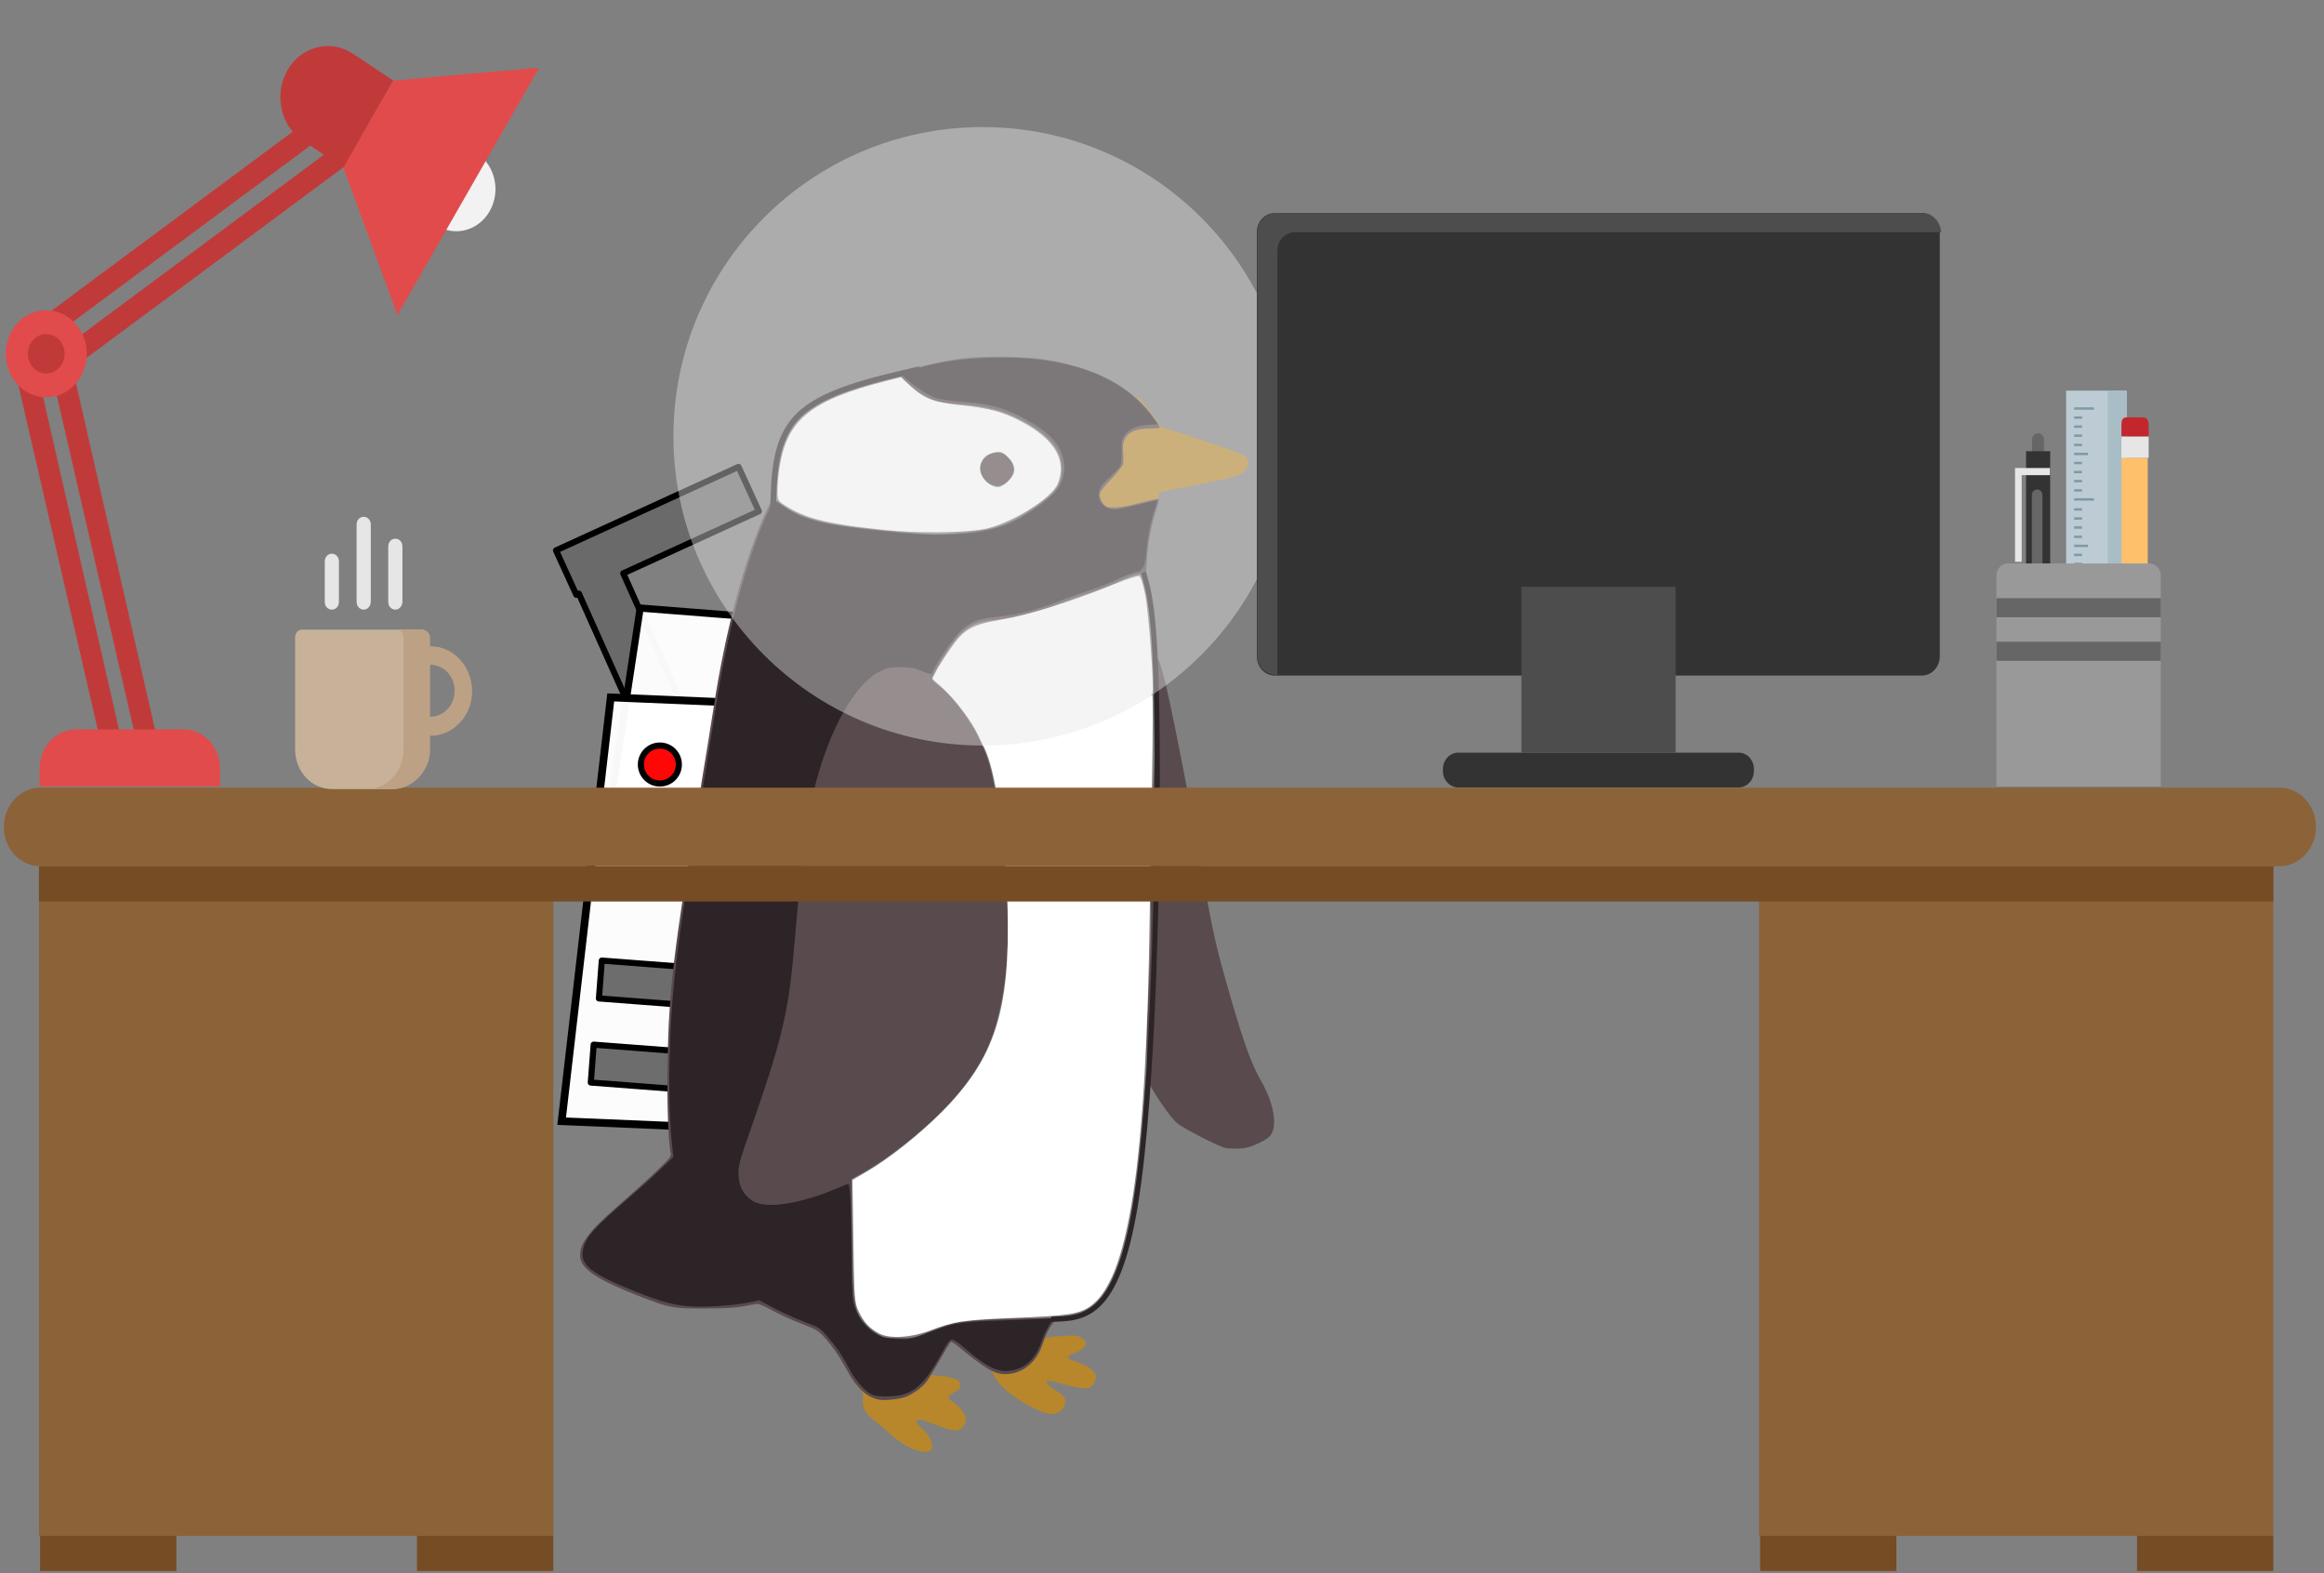<?xml version="1.0" encoding="UTF-8" standalone="no"?>
<!-- Created with Inkscape (http://www.inkscape.org/) -->

<svg
   xmlns:dc="http://purl.org/dc/elements/1.1/"
   xmlns:cc="http://creativecommons.org/ns#"
   xmlns:rdf="http://www.w3.org/1999/02/22-rdf-syntax-ns#"
   xmlns:svg="http://www.w3.org/2000/svg"
   xmlns="http://www.w3.org/2000/svg"
   xmlns:sodipodi="http://sodipodi.sourceforge.net/DTD/sodipodi-0.dtd"
   xmlns:inkscape="http://www.inkscape.org/namespaces/inkscape"
   width="458mm"
   height="310mm"
   viewBox="0 0 458 310"
   version="1.1"
   id="svg9664"
   inkscape:version="0.92.3 (unknown)"
   sodipodi:docname="penguinWork.svg">
  <rect x="0" y="0" width="458" height="310" fill="#808080" stroke="none"/>
  <defs
     id="defs9658">
    <inkscape:path-effect
       effect="bspline"
       id="path-effect10921"
       is_visible="true"
       weight="33.333"
       steps="2"
       helper_size="0"
       apply_no_weight="true"
       apply_with_weight="true"
       only_selected="false" />
    <inkscape:path-effect
       effect="bspline"
       id="path-effect10899"
       is_visible="true"
       weight="33.333"
       steps="2"
       helper_size="0"
       apply_no_weight="true"
       apply_with_weight="true"
       only_selected="false" />
  </defs>
  <sodipodi:namedview
     id="base"
     pagecolor="#ffffff"
     bordercolor="#666666"
     borderopacity="1.0"
     inkscape:pageopacity="0.0"
     inkscape:pageshadow="2"
     inkscape:zoom="0.64"
     inkscape:cx="746.3805"
     inkscape:cy="582.80521"
     inkscape:document-units="mm"
     inkscape:current-layer="layer2"
     showgrid="false"
     inkscape:snap-global="false"
     inkscape:window-width="1855"
     inkscape:window-height="1056"
     inkscape:window-x="65"
     inkscape:window-y="24"
     inkscape:window-maximized="1" />
  <g
     inkscape:groupmode="layer"
     id="layer4"
     inkscape:label="Backpack"
     transform="translate(0,13)">
    <g
       inkscape:groupmode="layer"
       id="layer7"
       inkscape:label="pipe">
      <path
         style="fill:#696969;fill-opacity:0.971;stroke:#000000;stroke-width:1.206;stroke-linejoin:round;stroke-miterlimit:4;stroke-dasharray:none;stroke-opacity:1;paint-order:stroke markers fill"
         d="m 145.545,79.002 -35.969,16.46 4.004,8.749 0.499,-0.228 15.893,35.519 8.782,-3.929 -15.925,-35.593 26.72,-12.227 z"
         id="rect10438-2"
         inkscape:connector-curvature="0" />
    </g>
    <g
       inkscape:groupmode="layer"
       id="layer5"
       inkscape:label="top">
      <rect
         style="fill:#ffffff;fill-opacity:0.971;stroke:#000000;stroke-width:1.408;stroke-miterlimit:4;stroke-dasharray:none;stroke-opacity:1"
         id="rect10399-2"
         width="23.516"
         height="49.913"
         x="141.115"
         y="96.882"
         transform="matrix(0.997,0.078,-0.15,0.989,0,0)" />
    </g>
    <g
       inkscape:groupmode="layer"
       id="layer6"
       inkscape:label="bottom">
      <rect
         style="fill:#ffffff;fill-opacity:0.971;stroke:#000000;stroke-width:1.529;stroke-miterlimit:4;stroke-dasharray:none;stroke-opacity:1"
         id="rect10399"
         width="39.622"
         height="84.1"
         x="134.252"
         y="119.628"
         transform="matrix(0.999,0.042,-0.115,0.993,0,0)" />
    </g>
    <g
       inkscape:groupmode="layer"
       id="layer8"
       inkscape:label="grills">
      <rect
         style="fill:#696969;fill-opacity:0.971;stroke:#000000;stroke-width:1.206;stroke-linejoin:round;stroke-miterlimit:4;stroke-dasharray:none;stroke-opacity:1;paint-order:fill markers stroke"
         id="rect10736"
         width="24.589"
         height="7.484"
         x="131.344"
         y="183.391"
         transform="rotate(4.367)" />
      <rect
         style="fill:#696969;fill-opacity:0.971;stroke:#000000;stroke-width:1.206;stroke-linejoin:round;stroke-miterlimit:4;stroke-dasharray:none;stroke-opacity:1;paint-order:fill markers stroke"
         id="rect10736-8"
         width="24.589"
         height="7.484"
         x="131.681"
         y="166.746"
         transform="rotate(4.367)" />
      <circle
         style="fill:#ff0000;fill-opacity:0.971;stroke:#000000;stroke-width:1.206;stroke-linejoin:round;stroke-miterlimit:4;stroke-dasharray:none;stroke-opacity:1;paint-order:fill markers stroke"
         id="path10766"
         cx="130.043"
         cy="137.657"
         r="3.742" />
      <circle
         style="fill:#0000ff;fill-opacity:0.971;stroke:#000000;stroke-width:1.206;stroke-linejoin:round;stroke-miterlimit:4;stroke-dasharray:none;stroke-opacity:1;paint-order:fill markers stroke"
         id="path10766-2"
         cx="128.439"
         cy="151.021"
         r="3.742" />
    </g>
  </g>
  <g
     inkscape:label="Penguin"
     inkscape:groupmode="layer"
     id="layer1"
     transform="translate(0,13)">
    <g
       inkscape:groupmode="layer"
       id="layer2"
       inkscape:label="Penguin Outline">
      <path
         id="path10230"
         style="fill:#b8872b;stroke-width:0.265"
         d="m 224.116,65.156 c -0.644,0.812 -1.676,1.561 -3.153,2.117 -0.989,0.372 -2.133,0.7 -3.166,1.194 -0.098,0.188 -0.21,0.381 -0.264,0.528 -0.21,0.575 -0.496,1.119 -0.744,1.679 -0.376,0.563 -0.752,1.126 -1.129,1.688 -0.422,0.463 -0.9,0.881 -1.267,1.389 -0.042,0.058 0.203,0.03 0.19,0.101 -0.066,0.338 -0.257,0.638 -0.395,0.954 -0.765,1.758 -0.466,1.119 -1.607,2.943 -0.078,0.166 -0.14,0.339 -0.233,0.497 -0.458,0.78 -0.626,1.079 -0.659,1.123 -0.035,0.075 -0.071,0.149 -0.106,0.224 0.537,-0.223 0.346,-0.144 -0.214,0.321 -0.015,0.466 -0.605,2.618 -0.696,3.197 -0.051,0.321 -0.045,0.648 -0.067,0.973 0.114,1.102 -0.18,2.214 -0.64,3.225 0.163,1.633 0.07,3.277 0.049,4.914 0,0.769 0.014,1.537 0.011,2.306 -0.003,1.493 0,2.986 0,4.479 5e-5,0.547 -1e-4,1.094 0,1.641 5e-5,0.445 0,0.891 0,1.336 3e-5,0.406 3e-5,0.813 0,1.219 v 1.546 c 1.65,-0.602 3.496,-1.238 4.636,-1.592 1.528,-0.474 4.017,-1.473 5.532,-2.22 2.139,-1.053 3.035,-1.357 4.007,-1.357 1.51,0 1.573,-0.115 1.573,-2.886 0,-2.842 0.665,-6.532 1.768,-9.814 0.514,-1.528 0.965,-2.812 1.003,-2.853 0.038,-0.041 3.449,-0.735 7.579,-1.542 8.108,-1.583 9.015,-1.908 9.665,-3.463 0.311,-0.744 0.316,-1.021 0.034,-1.613 -0.299,-0.627 -1.014,-0.951 -5.763,-2.613 -2.982,-1.044 -6.773,-2.291 -8.424,-2.772 -2.86,-0.834 -3.025,-0.921 -3.496,-1.843 -0.698,-1.368 -2.385,-3.439 -4.022,-5.027 z m -6.801,3.562 c -0.254,0.142 -0.501,0.292 -0.73,0.465 -0.182,0.137 0.467,-0.113 0.621,-0.281 0.044,-0.048 0.078,-0.113 0.109,-0.184 z m -6.215,11.042 c -0.05,0.15 -0.1,0.3 -0.149,0.451 0.041,-0.08 0.079,-0.161 0.103,-0.248 0.014,-0.049 0.031,-0.138 0.046,-0.203 z m 0.158,0.248 c -0.104,0.088 -0.216,0.187 -0.339,0.299 -0.091,0.279 -0.182,0.558 -0.276,0.835 0.071,-0.044 0.14,-0.091 0.204,-0.143 0.199,-0.164 0.326,-0.682 0.411,-0.991 z M 200.255,248.476 c -2.299,0.044 -2.168,0.361 -8.567,3.714 0.024,0.045 0.045,0.092 0.065,0.143 0.373,0.274 0.827,0.847 0.743,1.153 0.776,0.099 1.232,0.733 1.13,2.256 1.285,0.722 1.701,1.13 2.184,2.146 0.721,1.515 2.302,3.142 4.513,4.643 2.081,1.413 5.072,2.852 6.392,3.075 1.315,0.222 2.573,-0.406 3.041,-1.518 0.55,-1.309 0.113,-2.069 -1.851,-3.218 -2.567,-1.502 -2.156,-2.235 0.757,-1.351 2.818,0.855 5.269,1.232 6.012,0.924 0.747,-0.309 1.309,-1.233 1.309,-2.15 0,-0.966 -1.571,-2.197 -3.65,-2.86 -2.198,-0.701 -2.396,-1.172 -0.731,-1.744 2.484,-0.852 3.114,-2.173 1.471,-3.085 -0.794,-0.441 -1.265,-0.492 -3.307,-0.364 -1.31,0.082 -2.768,0.223 -3.241,0.314 -0.763,0.146 -0.86,0.098 -0.86,-0.428 -1.149,1.407 -3.938,-1.678 -5.41,-1.65 z m -8.464,3.954 c 0.011,0.036 0.019,0.076 0.028,0.114 0.041,0.029 0.088,0.062 0.119,0.086 -0.025,-0.064 -0.054,-0.125 -0.103,-0.171 -0.011,-0.011 -0.029,-0.02 -0.045,-0.029 z m -9.312,4.308 c -5.327,2.382 -10.33,4.004 -13.576,3.278 1.251,1.369 1.299,1.478 1.145,2.602 -0.23,1.68 0.538,3.036 2.606,4.603 0.912,0.691 2.334,1.891 3.161,2.667 0.855,0.802 2.336,1.809 3.432,2.335 3.838,1.839 5.615,0.737 3.695,-2.291 -0.419,-0.661 -1.14,-1.471 -1.602,-1.799 -0.999,-0.712 -1.006,-1.516 -0.011,-1.375 0.36,0.051 1.877,0.557 3.37,1.124 3.192,1.213 4.072,1.28 4.97,0.382 0.995,-0.995 0.884,-2.265 -0.314,-3.59 -0.53,-0.586 -1.304,-1.267 -1.72,-1.513 -1.048,-0.619 -0.932,-1.166 0.377,-1.788 0.906,-0.43 1.13,-0.681 1.194,-1.334 0.069,-0.702 -0.049,-0.866 -0.926,-1.285 -0.567,-0.271 -1.899,-0.542 -3.055,-0.622 -1.518,-0.105 -2.051,-0.238 -2.051,-0.514 0.075,0.007 0.159,0.003 0.248,-0.009 -0.034,-0.009 -0.067,-0.021 -0.092,-0.046 -0.023,-0.029 0.028,0.034 -0.058,-0.066 -0.002,-0.003 5.3e-4,-0.005 5.3e-4,-0.007 -5.3e-4,-0.014 2.6e-4,-0.01 0.002,-0.016 -0.001,-0.003 -0.002,-0.003 -0.003,-0.005 -5.3e-4,-0.003 0.001,0 0.003,0.003 3e-5,-3e-5 -1e-5,0 0,0 -0.037,-0.05 0.007,0.021 -0.033,-0.046 -0.016,-0.035 -0.03,-0.073 -0.06,-0.099 -0.021,-0.022 -0.042,-0.044 -0.061,-0.067 -0.008,-0.009 -0.013,-0.019 -0.023,-0.026 -0.01,-0.007 -0.02,-0.013 -0.03,-0.02 -0.007,-0.007 -0.015,-0.013 -0.023,-0.021 -0.004,-0.004 -0.007,-0.01 -0.011,-0.014 -0.008,-0.008 -0.019,-0.013 -0.027,-0.021 -0.019,-0.015 -0.037,-0.031 -0.058,-0.043 -0.029,-0.029 -0.058,-0.057 -0.087,-0.086 -0.017,-0.017 -0.033,-0.035 -0.05,-0.052 -0.012,-0.011 -0.025,-0.02 -0.037,-0.032 -0.002,-0.003 -0.003,-0.005 -0.005,-0.007 -0.026,-0.014 -0.028,-0.013 -0.05,-0.03 -0.012,-0.009 -0.023,-0.019 -0.035,-0.029 -0.005,-0.004 -0.009,-0.009 -0.015,-0.012 -0.008,-0.005 -0.018,-0.008 -0.026,-0.012 -0.017,-0.007 -0.033,-0.014 -0.049,-0.021 -0.015,-0.006 -0.031,-0.009 -0.044,-0.016 -0.033,-0.019 -0.054,-0.047 -0.071,-0.077 z"
         inkscape:connector-curvature="0"
         sodipodi:nodetypes="cccccccccccccccccccccccccccscsccscsccccccccccccccccccccccscccsccccccccccccccccccccccccccccccccccccccccccccccccccccccccccccc" />
      <path
         inkscape:connector-curvature="0"
         id="path10226"
         d="m 173.275,262.828 c -2.426,-0.455 -4.435,-2.289 -6.336,-5.783 -1.486,-2.731 -2.815,-4.665 -4.467,-6.501 -1.229,-1.366 -1.569,-1.567 -4.629,-2.736 -1.816,-0.694 -4.345,-1.846 -5.619,-2.561 -1.274,-0.714 -2.566,-1.299 -2.87,-1.299 -0.304,3e-5 -1.505,0.197 -2.67,0.438 -1.546,0.32 -3.615,0.445 -7.673,0.463 -6.398,0.029 -6.964,-0.076 -12.902,-2.38 -7.861,-3.051 -11.318,-5.23 -11.723,-7.387 -0.493,-2.629 1.323,-5.181 7.508,-10.551 2.574,-2.235 5.978,-5.31 7.564,-6.834 2.469,-2.372 2.861,-2.862 2.727,-3.407 -0.481,-1.962 -0.774,-10.327 -0.63,-17.967 0.267,-14.102 1.173,-21.794 5.977,-50.742 1.297,-7.817 2.673,-16.297 3.058,-18.844 2.298,-15.224 6.105,-29.533 10.308,-38.742 1.378,-3.02 1.257,-2.957 3.09,-1.607 3.796,2.794 8.577,4.067 18.889,5.029 10.806,1.008 10.648,1 15.158,0.686 7.527,-0.525 10.251,-1.386 15.554,-4.918 4.45,-2.964 5.651,-4.62 5.662,-7.808 0.011,-3.306 -1.832,-5.891 -6.079,-8.527 -4.169,-2.588 -7.906,-3.728 -13.626,-4.159 -2.037,-0.153 -4.18,-0.409 -4.762,-0.569 -1.808,-0.496 -3.893,-1.763 -5.821,-3.54 -1.523,-1.404 -1.782,-1.756 -1.455,-1.982 1.2,-0.832 7.319,-2.322 12.171,-2.965 3.751,-0.497 12.169,-0.413 16.007,0.161 10.197,1.523 17.738,5.61 21.996,11.921 0.49,0.726 0.89,1.41 0.89,1.521 0,0.111 -0.927,0.202 -2.061,0.202 -3.829,0 -5.506,1.511 -5.182,4.672 0.092,0.899 0.085,1.964 -0.017,2.368 -0.101,0.404 -1.12,1.694 -2.263,2.866 -1.143,1.173 -2.157,2.447 -2.253,2.831 -0.209,0.838 0.422,2.196 1.218,2.622 0.852,0.456 3.503,0.165 6.943,-0.761 1.723,-0.464 3.233,-0.781 3.356,-0.705 0.123,0.076 -0.069,1 -0.428,2.052 -0.936,2.748 -1.672,6.612 -1.867,9.808 l -0.169,2.77 -1.412,0.176 c -0.871,0.109 -2.428,0.674 -4.065,1.474 -1.459,0.714 -3.873,1.674 -5.363,2.134 -1.49,0.46 -4.495,1.525 -6.678,2.366 -4.045,1.559 -8.183,2.562 -12.9,3.126 -2.851,0.341 -4.284,0.953 -6.012,2.57 -1.904,1.781 -5.994,8.367 -5.687,9.158 0.074,0.19 0.551,0.631 1.06,0.978 2.368,1.617 5.972,6.218 7.971,10.179 2.437,4.828 3.316,8.601 4.754,20.41 1.541,12.656 1.524,22.727 -0.053,31.291 -1.493,8.108 -3.947,13.221 -9.373,19.534 -4.391,5.108 -12.532,11.727 -18.351,14.921 l -1.945,1.068 0.108,10.779 c 0.114,11.308 0.275,13.527 1.123,15.508 0.691,1.612 2.467,3.494 4.105,4.35 1.191,0.622 1.631,0.697 4.112,0.702 2.707,0.005 2.857,-0.027 5.849,-1.244 1.689,-0.687 3.832,-1.429 4.763,-1.648 2.233,-0.527 7.488,-0.89 14.715,-1.017 l 5.879,-0.103 -0.804,0.916 c -0.871,0.992 -1.461,2.179 -2.373,4.772 -1.148,3.266 -3.982,5.422 -7.137,5.43 -2.199,0.006 -3.905,-1.016 -9.819,-5.881 -0.479,-0.394 -0.869,-0.543 -1.022,-0.391 -0.136,0.136 -1.095,1.732 -2.132,3.548 -1.037,1.816 -2.183,3.696 -2.547,4.177 -0.901,1.194 -2.874,2.601 -4.314,3.075 -1.311,0.432 -3.992,0.703 -5.027,0.509 z m 72.297,-50.152 c 1.485,0.803 -3.456,0.759 -4.24,0.504 -1.825,-0.595 -7.082,-3.301 -9.058,-4.618 -1.458,-0.972 -4.903,-6.234 -5.639,-7.788 -1.695,-7.489 0.395,-18.842 0.165,-36.333 -0.103,-7.831 -0.013,-12.066 0.452,-21.167 0.319,-6.257 0.597,-14.916 0.616,-19.242 0.039,-8.611 0.078,-8.737 1.333,-4.296 1.201,4.25 4.74,22.124 7.437,37.56 2.043,11.693 2.806,15.316 4.514,21.431 3.547,12.695 5.251,17.608 7.405,21.343 2.438,4.227 3.223,8.598 1.899,10.566 -0.966,1.435 -6.737,3.525 -4.849,2.002 z M 195.5,82.519 c -1.704,-0.679 -2.642,-2.476 -2.12,-4.06 0.646,-1.958 2.876,-2.838 4.743,-1.872 0.846,0.438 1.611,1.845 1.609,2.962 -0.001,1.094 -0.93,2.447 -1.981,2.886 -1.047,0.437 -1.338,0.448 -2.252,0.084 z"
         style="fill:#594a4e;stroke-width:0.265"
         sodipodi:nodetypes="ccccccccccccssscccscscccccccccssccscccccccccsccccccccsccssccccsccccccsccccccccscccsscccccccsccc" />
      <path
         style="fill:none;fill-opacity:1;stroke:#2c2426;stroke-width:1.015;stroke-linecap:butt;stroke-linejoin:miter;stroke-miterlimit:4;stroke-dasharray:none;stroke-opacity:1"
         d="m 207.174,246.967 c 6.474,-0.142 12.947,-0.284 16.597,-22.678 3.65,-22.394 4.476,-67.04 4.269,-91.494 -0.207,-24.455 -1.447,-28.718 -2.687,-32.981"
         id="path10897"
         inkscape:connector-curvature="0"
         inkscape:path-effect="#path-effect10899"
         inkscape:original-d="m 207.17426,246.96743 c 6.47385,-0.1423 12.94743,-0.28434 19.42075,-0.42612 0.82665,-44.64598 1.65304,-89.29167 2.47916,-133.93711 -1.2399,-4.2637 -2.48003,-8.52707 -3.72048,-12.790322"
         sodipodi:nodetypes="cccc" />
      <path
         inkscape:connector-curvature="0"
         id="path10222"
         d="m 172.273,261.977 c -1.478,-0.419 -3.374,-2.43 -4.833,-5.127 -1.607,-2.97 -2.469,-4.241 -4.386,-6.469 -1.463,-1.7 -1.615,-1.797 -4.524,-2.899 -1.655,-0.627 -4.335,-1.839 -5.953,-2.692 l -2.943,-1.552 -1.819,0.383 c -2.85,0.601 -8.44,1.013 -11.344,0.837 -3.571,-0.217 -6.073,-0.872 -11.237,-2.942 -9.118,-3.656 -11.205,-5.431 -10.222,-8.695 0.692,-2.299 2.334,-4.109 8.627,-9.511 1.965,-1.686 4.811,-4.249 6.325,-5.694 l 2.753,-2.628 -0.165,-1.426 c -0.544,-4.697 -0.762,-10.798 -0.613,-17.169 0.326,-13.958 1.365,-22.803 5.841,-49.742 1.366,-8.222 2.798,-17.033 3.182,-19.579 2.221,-14.726 5.925,-29.057 9.791,-37.884 1.741,-3.974 1.594,-3.85 3.181,-2.709 4.256,3.058 8.34,4.05 22.225,5.397 10.97,1.064 18.38,0.405 23.548,-2.096 3.305,-1.599 7.639,-4.798 8.726,-6.44 1.177,-1.778 1.603,-3.698 1.219,-5.489 -0.64,-2.985 -2.341,-5.086 -5.897,-7.286 -4.639,-2.87 -8.079,-3.949 -13.938,-4.372 -2.151,-0.156 -4.475,-0.484 -5.347,-0.755 -1.904,-0.593 -6.592,-3.926 -6.592,-4.687 0,-0.288 3.515,-1.424 6.35,-2.052 5.913,-1.31 15.414,-1.606 21.736,-0.678 9.65,1.417 16.414,4.923 20.92,10.844 l 1.309,1.72 -1.947,0.142 c -2.3,0.167 -3.79,0.844 -4.652,2.114 -0.525,0.773 -0.595,1.176 -0.545,3.152 0.032,1.265 -0.072,2.502 -0.235,2.801 -0.16,0.294 -0.987,1.185 -1.836,1.978 -1.997,1.866 -2.466,2.571 -2.468,3.712 -0.003,1.647 1.407,2.903 3.26,2.903 0.499,0 2.542,-0.423 4.541,-0.94 1.999,-0.517 3.681,-0.894 3.737,-0.837 0.056,0.056 -0.143,0.807 -0.443,1.667 -0.909,2.607 -1.581,6.166 -1.751,9.271 -0.135,1.14 -0.426,2.68 -1.493,3.102 -0.799,0.095 -2.557,0.736 -4.394,1.604 -1.684,0.795 -4.134,1.766 -5.443,2.156 -1.31,0.391 -3.75,1.248 -5.424,1.906 -5.008,1.967 -8.239,2.792 -12.741,3.254 -3.812,0.391 -5.28,1.016 -7.367,3.138 -1.428,1.451 -4.904,6.661 -5.363,8.039 -0.058,0.175 -0.798,-0.015 -1.926,-0.494 -1.575,-0.669 -2.165,-0.778 -4.216,-0.776 -2.089,0.002 -2.582,0.098 -3.973,0.77 -5.561,2.69 -11.13,13.404 -13.756,26.467 -1.26,6.266 -1.705,10.104 -3.308,28.543 -1.082,12.441 -2.43,17.962 -8.863,36.293 -1.728,4.925 -2.044,6.085 -2.05,7.541 -0.011,2.8 1.154,4.822 3.371,5.848 2.68,1.241 9.325,0.11 15.861,-2.699 1.302,-0.56 2.413,-0.971 2.47,-0.914 0.312,0.312 0.569,6.289 0.578,13.428 0.006,4.919 0.126,8.676 0.304,9.525 0.655,3.115 2.395,5.484 5.037,6.858 0.891,0.463 1.72,0.623 3.675,0.709 2.688,0.118 2.596,0.14 8.048,-1.926 3.317,-1.257 4.887,-1.463 13.108,-1.726 4.293,-0.137 8.192,-0.304 8.665,-0.372 0.473,-0.067 0.86,-0.072 0.86,-0.011 0,0.061 -0.359,0.695 -0.797,1.407 -0.439,0.713 -1.034,1.985 -1.324,2.827 -1.143,3.322 -2.754,5.113 -5.261,5.846 -3.018,0.883 -5.37,-0.152 -10.468,-4.61 -0.986,-0.862 -1.797,-1.368 -2.121,-1.323 -0.358,0.05 -0.932,0.825 -1.802,2.433 -3.631,6.714 -5.838,8.584 -10.352,8.774 -1.176,0.049 -2.577,-0.034 -3.112,-0.186 z"
         style="fill:#2c2426;stroke-width:0.265"
         sodipodi:nodetypes="cccsccscsccccccssscscccssssssccscccscscsccccccscccccsssccsscccccscscccccsccc" />
      <path
         style="fill:none;stroke:#2c2426;stroke-width:1.114;stroke-linecap:butt;stroke-linejoin:miter;stroke-miterlimit:4;stroke-dasharray:none;stroke-opacity:1"
         d="m 152.355,87.827 c 0.138,-7.172 0.275,-14.347 5.094,-19.029 4.819,-4.681 14.319,-6.871 23.818,-9.061"
         id="path10919"
         inkscape:connector-curvature="0"
         inkscape:path-effect="#path-effect10921"
         inkscape:original-d="m 152.35545,87.827205 c 0.0688,-7.173491 0.27562,-14.347272 0.41303,-21.520475 9.49944,-2.190001 18.99941,-4.379894 28.49872,-6.569408" />
      <path
         style="fill:#ffffff;fill-opacity:1;stroke:none;stroke-width:1.664;stroke-linejoin:round;stroke-miterlimit:4;stroke-dasharray:none;stroke-opacity:1;paint-order:fill markers stroke"
         d="m 173.266,249.778 c -1.861,-0.968 -2.993,-2.174 -4.007,-4.269 -0.864,-1.785 -0.923,-2.542 -1.088,-13.939 l -0.175,-12.051 2.876,-1.679 c 4.375,-2.555 10.22,-7.2 14.666,-11.655 10.51,-10.532 13.569,-19.983 13.026,-40.253 -0.325,-12.14 -2.181,-25.838 -4.132,-30.509 l -0.604,-1.446 4.809,-0.483 c 10.22,-1.026 19.217,-3.929 26.582,-8.578 0.863,-0.545 1.696,-0.991 1.85,-0.991 0.155,0 0.139,7.488 -0.035,16.64 -0.174,9.152 -0.376,21.105 -0.451,26.562 -0.673,49.534 -4.149,72.217 -11.861,77.389 -2.14,1.435 -4.434,1.778 -14.583,2.179 -10.312,0.407 -11.986,0.656 -16.882,2.509 -3.758,1.422 -7.903,1.661 -9.99,0.576 z"
         id="path10924"
         inkscape:connector-curvature="0" />
      <path
         style="fill:#ffffff;fill-opacity:1;stroke:none;stroke-width:1.664;stroke-linejoin:round;stroke-miterlimit:4;stroke-dasharray:none;stroke-opacity:1;paint-order:fill markers stroke"
         d="m 192.833,132.013 c -1.304,-2.824 -4.478,-7.059 -7.021,-9.368 l -2.092,-1.899 0.72,-1.408 c 0.396,-0.775 1.655,-2.767 2.798,-4.427 2.751,-3.998 4.187,-4.805 10.445,-5.871 5.123,-0.873 13.772,-3.606 21.829,-6.898 2.47,-1.009 4.726,-1.745 5.013,-1.635 0.287,0.11 0.821,1.813 1.187,3.783 0.74,3.99 1.765,18.359 1.381,19.36 -0.376,0.98 -6.211,4.232 -10.831,6.037 -6.525,2.548 -12.723,3.879 -19.914,4.273 l -2.55,0.14 z"
         id="path10926"
         inkscape:connector-curvature="0" />
      <path
         style="fill:#ffffff;fill-opacity:1;stroke:none;stroke-width:1.664;stroke-linejoin:round;stroke-miterlimit:4;stroke-dasharray:none;stroke-opacity:1;paint-order:fill markers stroke"
         d="m 174.506,91.455 c -10.95,-1.134 -15.237,-2.131 -19.12,-4.446 -2.161,-1.288 -2.17,-1.303 -2.167,-3.377 0.002,-1.146 0.193,-3.253 0.425,-4.682 1.509,-9.301 6.214,-13.09 20.933,-16.859 l 2.964,-0.759 1.924,1.774 c 2.661,2.453 4.65,3.203 9.924,3.744 5.513,0.565 8.229,1.297 11.848,3.192 6.63,3.471 9.12,7.728 7.204,12.314 -1.22,2.919 -9.427,7.96 -14.505,8.908 -4.032,0.753 -13.143,0.842 -19.43,0.191 z m 24.216,-9.667 c 1.585,-1.585 1.57,-3.042 -0.048,-4.659 -1.044,-1.044 -1.475,-1.213 -2.544,-0.999 -1.551,0.31 -2.366,0.937 -2.84,2.184 -0.755,1.985 1.203,4.617 3.469,4.667 0.415,0.009 1.299,-0.527 1.964,-1.192 z"
         id="path10928"
         inkscape:connector-curvature="0" />
    </g>
  </g>
  <g
     inkscape:groupmode="layer"
     id="layer3"
     inkscape:label="Helmet"
     transform="translate(0,13)">
    <circle
       style="fill:#e6e6e6;fill-opacity:0.431;stroke:none;stroke-width:0.265"
       id="path10397"
       cx="193.653"
       cy="72.978"
       r="60.937" />
  </g>
  <g
     inkscape:groupmode="layer"
     id="layer9"
     inkscape:label="Desk"
     transform="translate(0,13)">
    <g
       inkscape:groupmode="layer"
       id="layer10"
       inkscape:label="Desk Table">
      <path
         style="fill:#8c6239;stroke-width:0.452"
         inkscape:connector-curvature="0"
         id="path44"
         d="M 449.188,157.704 H 7.944 c -3.967,0 -7.193,-3.473 -7.193,-7.744 v 0 c 0,-4.271 3.226,-7.744 7.193,-7.744 H 449.231 c 3.967,0 7.193,3.473 7.193,7.744 v 0 c -0.044,4.318 -3.269,7.744 -7.236,7.744 z"
         class="st6" />
      <rect
         style="fill:#754c24;stroke-width:0.452"
         id="rect46"
         height="6.946"
         width="26.853"
         class="st4"
         y="289.631"
         x="346.876" />
      <rect
         style="fill:#754c24;stroke-width:0.452"
         id="rect48"
         height="6.946"
         width="26.853"
         class="st4"
         y="289.631"
         x="421.158" />
      <rect
         style="fill:#8c6239;stroke-width:0.452"
         id="rect50"
         height="131.926"
         width="101.353"
         class="st6"
         transform="scale(-1)"
         y="-289.665"
         x="-448.008" />
      <rect
         style="fill:#754c24;stroke-width:0.452"
         id="rect52"
         height="6.946"
         width="26.853"
         class="st4"
         y="289.631"
         x="7.9" />
      <rect
         style="fill:#754c24;stroke-width:0.452"
         id="rect54"
         height="6.946"
         width="26.853"
         class="st4"
         y="289.631"
         x="82.182" />
      <rect
         style="fill:#8c6239;stroke-width:0.452"
         id="rect56"
         height="131.926"
         width="101.353"
         class="st6"
         transform="scale(-1)"
         y="-289.665"
         x="-109.051" />
      <rect
         style="fill:#754c24;stroke-width:0.452"
         id="rect58"
         height="6.946"
         width="440.329"
         class="st4"
         y="157.704"
         x="7.682" />
      <g
         transform="matrix(0.436,0,0,0.469,-189.923,-135.622)"
         id="g72">
        <path
           style="fill:#bca184"
           inkscape:connector-curvature="0"
           id="path60"
           d="m 630.2,570.6 c -10.4,0 -18.8,-8.5 -18.8,-18.8 0,-10.4 8.5,-18.8 18.8,-18.8 10.4,0 18.8,8.5 18.8,18.8 0.1,10.3 -8.4,18.8 -18.8,18.8 z m 0,-29.8 c -6,0 -10.9,4.9 -10.9,10.9 0,6 4.9,10.9 10.9,10.9 6,0 10.9,-4.9 10.9,-10.9 0,-6 -4.8,-10.9 -10.9,-10.9 z"
           class="st7" />
        <path
           style="fill:#c7b299"
           inkscape:connector-curvature="0"
           id="path62"
           d="m 612.9,593 h -27.3 c -9.1,0 -16.6,-7.4 -16.6,-16.6 v -47.2 c 0,-1.8 1.4,-3.2 3.2,-3.2 h 53.9 c 1.8,0 3.2,1.4 3.2,3.2 v 47.2 c 0.2,9.2 -7.2,16.6 -16.4,16.6 z"
           class="st8" />
        <path
           style="fill:#bca184"
           inkscape:connector-curvature="0"
           id="path64"
           d="m 626.2,526 h -11.4 c 1.8,0 3.2,1.4 3.2,3.2 v 47.2 c 0,9.1 -7.3,16.6 -16.5,16.6 h 11.4 c 9.1,0 17.1,-7.4 17.1,-16.6 v -47.2 c 0,-1.8 -2,-3.2 -3.8,-3.2 z"
           class="st7" />
        <path
           style="fill:#e6e6e6"
           inkscape:connector-curvature="0"
           id="path66"
           d="m 585.6,517.6 v 0 c -1.8,0 -3.2,-1.4 -3.2,-3.2 v -17.1 c 0,-1.8 1.4,-3.2 3.2,-3.2 v 0 c 1.8,0 3.2,1.4 3.2,3.2 v 17.1 c 0,1.8 -1.4,3.2 -3.2,3.2 z"
           class="st9" />
        <path
           style="fill:#e6e6e6"
           inkscape:connector-curvature="0"
           id="path68"
           d="m 600,517.6 v 0 c -1.8,0 -3.2,-1.4 -3.2,-3.2 v -32.6 c 0,-1.8 1.4,-3.2 3.2,-3.2 v 0 c 1.8,0 3.2,1.4 3.2,3.2 v 32.6 c -0.1,1.8 -1.5,3.2 -3.2,3.2 z"
           class="st9" />
        <path
           style="fill:#e6e6e6"
           inkscape:connector-curvature="0"
           id="path70"
           d="m 614.3,517.6 v 0 c -1.8,0 -3.2,-1.4 -3.2,-3.2 V 491 c 0,-1.8 1.4,-3.2 3.2,-3.2 v 0 c 1.8,0 3.2,1.4 3.2,3.2 v 23.4 c -0.1,1.8 -1.5,3.2 -3.2,3.2 z"
           class="st9" />
      </g>
      <g
         transform="matrix(0.436,0,0,0.469,-189.923,-135.622)"
         id="g174">
        <g
           id="g86">
          <path
             style="fill:#e6e6e6"
             inkscape:connector-curvature="0"
             id="path74"
             d="m 1357.8,553.8 c 0,0 4.5,-13.5 4.5,-21.5 0,-8 -10.9,-7.6 -10.9,0 0,7.6 4.5,21.5 4.5,21.5 0.2,1.4 1.6,1.4 1.9,0 z"
             class="st9" />
          <path
             style="fill:#666666"
             inkscape:connector-curvature="0"
             id="path76"
             d="m 1356.8,457.7 v 0 c 1.5,0 2.7,-1.2 2.7,-2.7 v -8.8 c 0,-1.5 -1.2,-2.7 -2.7,-2.7 v 0 c -1.5,0 -2.7,1.2 -2.7,2.7 v 8.8 c 0,1.5 1.2,2.7 2.7,2.7 z"
             class="st10" />
          <rect
             style="fill:#333333"
             id="rect78"
             height="81.2"
             width="10.9"
             class="st1"
             transform="rotate(180,1356.792,491.672)"
             y="451.1"
             x="1351.3" />
          <polyline
             style="fill:none;stroke:#e6e6e6;stroke-width:3;stroke-miterlimit:10"
             id="polyline80"
             points="1362.2,459.6 1347.9,459.6 1347.9,497.5    "
             class="st11" />
          <path
             style="fill:#666666"
             inkscape:connector-curvature="0"
             id="path82"
             d="m 1356.4,500.7 v 0 c 1.3,0 2.4,-1.1 2.4,-2.4 v -28.8 c 0,-1.3 -1.1,-2.4 -2.4,-2.4 v 0 c -1.3,0 -2.4,1.1 -2.4,2.4 v 28.8 c 0.1,1.4 1.1,2.4 2.4,2.4 z"
             class="st10" />
          <path
             style="fill:#333333"
             inkscape:connector-curvature="0"
             id="path84"
             d="m 1358.2,552.4 c -0.3,0.8 -0.4,1.3 -0.4,1.3 -0.3,1.5 -1.7,1.5 -2,0 0,0 -0.2,-0.5 -0.4,-1.3 z"
             class="st1" />
        </g>
        <g
           id="g154">
          <rect
             style="fill:#bdccd4"
             id="rect88"
             height="133.4"
             width="27.4"
             class="st12"
             y="425.6"
             x="1369.5" />
          <rect
             style="fill:#a8bdc6"
             id="rect90"
             height="133.4"
             width="8.5"
             class="st13"
             y="425.6"
             x="1388.3" />
          <line
             style="fill:none;stroke:#7f99a5;stroke-miterlimit:10"
             id="line92"
             y2="433.1"
             x2="1382.1"
             y1="433.1"
             x1="1373.1"
             class="st14" />
          <line
             style="fill:none;stroke:#7f99a5;stroke-miterlimit:10"
             id="line94"
             y2="471.3"
             x2="1382.1"
             y1="471.3"
             x1="1373.1"
             class="st14" />
          <line
             style="fill:none;stroke:#7f99a5;stroke-miterlimit:10"
             id="line96"
             y2="452.2"
             x2="1379.4"
             y1="452.2"
             x1="1373.1"
             class="st14" />
          <line
             style="fill:none;stroke:#7f99a5;stroke-miterlimit:10"
             id="line98"
             y2="436.9"
             x2="1376.7"
             y1="436.9"
             x1="1373.1"
             class="st14" />
          <line
             style="fill:none;stroke:#7f99a5;stroke-miterlimit:10"
             id="line100"
             y2="440.7"
             x2="1376.7"
             y1="440.7"
             x1="1373.1"
             class="st14" />
          <line
             style="fill:none;stroke:#7f99a5;stroke-miterlimit:10"
             id="line102"
             y2="444.5"
             x2="1376.7"
             y1="444.5"
             x1="1373.1"
             class="st14" />
          <line
             style="fill:none;stroke:#7f99a5;stroke-miterlimit:10"
             id="line104"
             y2="448.4"
             x2="1376.7"
             y1="448.4"
             x1="1373.1"
             class="st14" />
          <line
             style="fill:none;stroke:#7f99a5;stroke-miterlimit:10"
             id="line106"
             y2="456"
             x2="1376.7"
             y1="456"
             x1="1373.1"
             class="st14" />
          <line
             style="fill:none;stroke:#7f99a5;stroke-miterlimit:10"
             id="line108"
             y2="459.8"
             x2="1376.7"
             y1="459.8"
             x1="1373.1"
             class="st14" />
          <line
             style="fill:none;stroke:#7f99a5;stroke-miterlimit:10"
             id="line110"
             y2="463.6"
             x2="1376.7"
             y1="463.6"
             x1="1373.1"
             class="st14" />
          <line
             style="fill:none;stroke:#7f99a5;stroke-miterlimit:10"
             id="line112"
             y2="467.5"
             x2="1376.7"
             y1="467.5"
             x1="1373.1"
             class="st14" />
          <line
             style="fill:none;stroke:#7f99a5;stroke-miterlimit:10"
             id="line114"
             y2="509.9"
             x2="1382.1"
             y1="509.9"
             x1="1373.1"
             class="st14" />
          <line
             style="fill:none;stroke:#7f99a5;stroke-miterlimit:10"
             id="line116"
             y2="490.8"
             x2="1379.4"
             y1="490.8"
             x1="1373.1"
             class="st14" />
          <line
             style="fill:none;stroke:#7f99a5;stroke-miterlimit:10"
             id="line118"
             y2="475.5"
             x2="1376.7"
             y1="475.5"
             x1="1373.1"
             class="st14" />
          <line
             style="fill:none;stroke:#7f99a5;stroke-miterlimit:10"
             id="line120"
             y2="479.3"
             x2="1376.7"
             y1="479.3"
             x1="1373.1"
             class="st14" />
          <line
             style="fill:none;stroke:#7f99a5;stroke-miterlimit:10"
             id="line122"
             y2="483.1"
             x2="1376.7"
             y1="483.1"
             x1="1373.1"
             class="st14" />
          <line
             style="fill:none;stroke:#7f99a5;stroke-miterlimit:10"
             id="line124"
             y2="487"
             x2="1376.7"
             y1="487"
             x1="1373.1"
             class="st14" />
          <line
             style="fill:none;stroke:#7f99a5;stroke-miterlimit:10"
             id="line126"
             y2="494.6"
             x2="1376.7"
             y1="494.6"
             x1="1373.1"
             class="st14" />
          <line
             style="fill:none;stroke:#7f99a5;stroke-miterlimit:10"
             id="line128"
             y2="498.4"
             x2="1376.7"
             y1="498.4"
             x1="1373.1"
             class="st14" />
          <line
             style="fill:none;stroke:#7f99a5;stroke-miterlimit:10"
             id="line130"
             y2="502.2"
             x2="1376.7"
             y1="502.2"
             x1="1373.1"
             class="st14" />
          <line
             style="fill:none;stroke:#7f99a5;stroke-miterlimit:10"
             id="line132"
             y2="506.1"
             x2="1376.7"
             y1="506.1"
             x1="1373.1"
             class="st14" />
          <line
             style="fill:none;stroke:#7f99a5;stroke-miterlimit:10"
             id="line134"
             y2="548.5"
             x2="1382.1"
             y1="548.5"
             x1="1373.1"
             class="st14" />
          <line
             style="fill:none;stroke:#7f99a5;stroke-miterlimit:10"
             id="line136"
             y2="529.4"
             x2="1379.4"
             y1="529.4"
             x1="1373.1"
             class="st14" />
          <line
             style="fill:none;stroke:#7f99a5;stroke-miterlimit:10"
             id="line138"
             y2="514.1"
             x2="1376.7"
             y1="514.1"
             x1="1373.1"
             class="st14" />
          <line
             style="fill:none;stroke:#7f99a5;stroke-miterlimit:10"
             id="line140"
             y2="517.9"
             x2="1376.7"
             y1="517.9"
             x1="1373.1"
             class="st14" />
          <line
             style="fill:none;stroke:#7f99a5;stroke-miterlimit:10"
             id="line142"
             y2="521.7"
             x2="1376.7"
             y1="521.7"
             x1="1373.1"
             class="st14" />
          <line
             style="fill:none;stroke:#7f99a5;stroke-miterlimit:10"
             id="line144"
             y2="525.6"
             x2="1376.7"
             y1="525.6"
             x1="1373.1"
             class="st14" />
          <line
             style="fill:none;stroke:#7f99a5;stroke-miterlimit:10"
             id="line146"
             y2="533.2"
             x2="1376.7"
             y1="533.2"
             x1="1373.1"
             class="st14" />
          <line
             style="fill:none;stroke:#7f99a5;stroke-miterlimit:10"
             id="line148"
             y2="537"
             x2="1376.7"
             y1="537"
             x1="1373.1"
             class="st14" />
          <line
             style="fill:none;stroke:#7f99a5;stroke-miterlimit:10"
             id="line150"
             y2="540.8"
             x2="1376.7"
             y1="540.8"
             x1="1373.1"
             class="st14" />
          <line
             style="fill:none;stroke:#7f99a5;stroke-miterlimit:10"
             id="line152"
             y2="544.7"
             x2="1376.7"
             y1="544.7"
             x1="1373.1"
             class="st14" />
        </g>
        <g
           id="g166">
          <rect
             style="fill:#ffc06c"
             id="rect156"
             height="95.8"
             width="11.9"
             class="st15"
             y="453.8"
             x="1394.5" />
          <rect
             style="fill:#e6e6e6"
             id="rect158"
             height="9"
             width="12.3"
             class="st9"
             y="444.8"
             x="1394.5" />
          <path
             style="fill:#c1272d"
             inkscape:connector-curvature="0"
             id="path160"
             d="m 1406.8,444.8 h -12.3 v -4 c 0,-2.2 0,-4 2.5,-4 h 7.1 c 2.7,0 2.7,2 2.7,4.4 z"
             class="st16" />
          <polygon
             style="fill:#fff0b3"
             id="polygon162"
             points="1400.6,565 1394.5,549.6 1406.8,549.6 "
             class="st17" />
          <polygon
             style="fill:#603813"
             id="polygon164"
             points="1403.7,557.3 1397.5,557.3 1400.6,565 "
             class="st18" />
        </g>
        <path
           style="fill:#999999"
           inkscape:connector-curvature="0"
           id="path168"
           d="M 1412.3,591.9 H 1338 v -88.6 c 0,-2.8 2.3,-5.1 5.1,-5.1 h 64.1 c 2.8,0 5.1,2.3 5.1,5.1 z"
           class="st19" />
        <rect
           style="fill:#666666"
           id="rect170"
           height="8"
           width="74.3"
           class="st10"
           y="512.8"
           x="1338" />
        <rect
           style="fill:#666666"
           id="rect172"
           height="8"
           width="74.3"
           class="st10"
           y="531.1"
           x="1338" />
      </g>
      <g
         transform="matrix(0.436,0,0,0.469,-189.923,-135.622)"
         id="g204">
        <path
           style="fill:#333333"
           inkscape:connector-curvature="0"
           id="path196"
           d="m 1221.5,592.3 h -126.8 c -3.8,0 -6.9,-3.1 -6.9,-6.9 v -0.8 c 0,-3.8 3.1,-6.9 6.9,-6.9 h 126.8 c 3.8,0 6.9,3.1 6.9,6.9 v 0.8 c 0,3.8 -3.1,6.9 -6.9,6.9 z"
           class="st1" />
        <path
           style="fill:#333333"
           inkscape:connector-curvature="0"
           id="path198"
           d="m 1304.3,545.3 h -292.5 c -4.5,0 -8.1,-3.6 -8.1,-8.1 V 359.1 c 0,-4.5 3.6,-8.1 8.1,-8.1 h 292.5 c 4.5,0 8.1,3.6 8.1,8.1 v 178.1 c 0,4.4 -3.6,8.1 -8.1,8.1 z"
           class="st1" />
        <path
           style="fill:#4d4d4d"
           inkscape:connector-curvature="0"
           id="path200"
           d="M 1013,544.8 V 366.7 c 0,-4.5 3.7,-7.7 8.1,-7.7 H 1313 c -0.2,-4 -3.7,-8 -8.1,-8 h -292.5 c -4.5,0 -8.5,3.6 -8.5,8.1 v 178.1 c 0,4.5 4,7.8 8.5,7.8 h 0.6 c 0.1,0 0,0 0,-0.2 z"
           class="st5" />
        <rect
           style="fill:#4d4d4d"
           id="rect202"
           height="69.7"
           width="69.7"
           class="st5"
           y="508"
           x="1123.3" />
      </g>
      <g
         transform="matrix(0.436,0,0,0.469,-189.923,-135.622)"
         id="g222">
        <polygon
           style="fill:#c13a3a"
           id="polygon206"
           points="481.3,574.1 490.2,571.3 450.4,409.2 583.6,317.3 578.3,309.6 439.5,405.4 "
           class="st22" />
        <polygon
           style="fill:#c13a3a"
           id="polygon208"
           points="499.3,581.1 508.2,578.3 468.4,416.2 601.6,324.3 596.3,316.6 457.5,412.4 "
           class="st22" />
        <path
           style="fill:#c13a3a"
           inkscape:connector-curvature="0"
           id="path210"
           d="m 565.5,291 v 0 c -6.2,10.1 -3.1,23.4 7,29.6 l 18.3,11.3 22.6,-36.6 -18.3,-11.3 c -10.1,-6.2 -23.4,-3.1 -29.6,7 z"
           class="st22" />
        <circle
           style="fill:#f2f2f2"
           r="17.7"
           id="ellipse212"
           cy="340.9"
           cx="641.9"
           class="st23"
           transform="matrix(0.525,-0.851,0.851,0.525,14.758,708.207)" />
        <polygon
           style="fill:#e24b4b"
           id="polygon214"
           points="615.4,393.6 615.1,393.4 590.8,331.9 613.4,295.3 678.9,289.9 679.2,290.1 "
           class="st0" />
        <circle
           style="fill:#e24b4b"
           id="circle216"
           r="18.3"
           cy="410.1"
           cx="456.5"
           class="st0" />
        <circle
           style="fill:#c13a3a"
           id="circle218"
           r="8.3"
           cy="410.1"
           cx="456.5"
           class="st22" />
        <path
           style="fill:#e24b4b"
           inkscape:connector-curvature="0"
           id="path220"
           d="m 453.5,591.9 h 81.6 v -7.4 c 0,-9.2 -7.4,-16.6 -16.6,-16.6 h -48.4 c -9.2,0 -16.6,7.4 -16.6,16.6 z"
           class="st0" />
      </g>
    </g>
  </g>
</svg>
